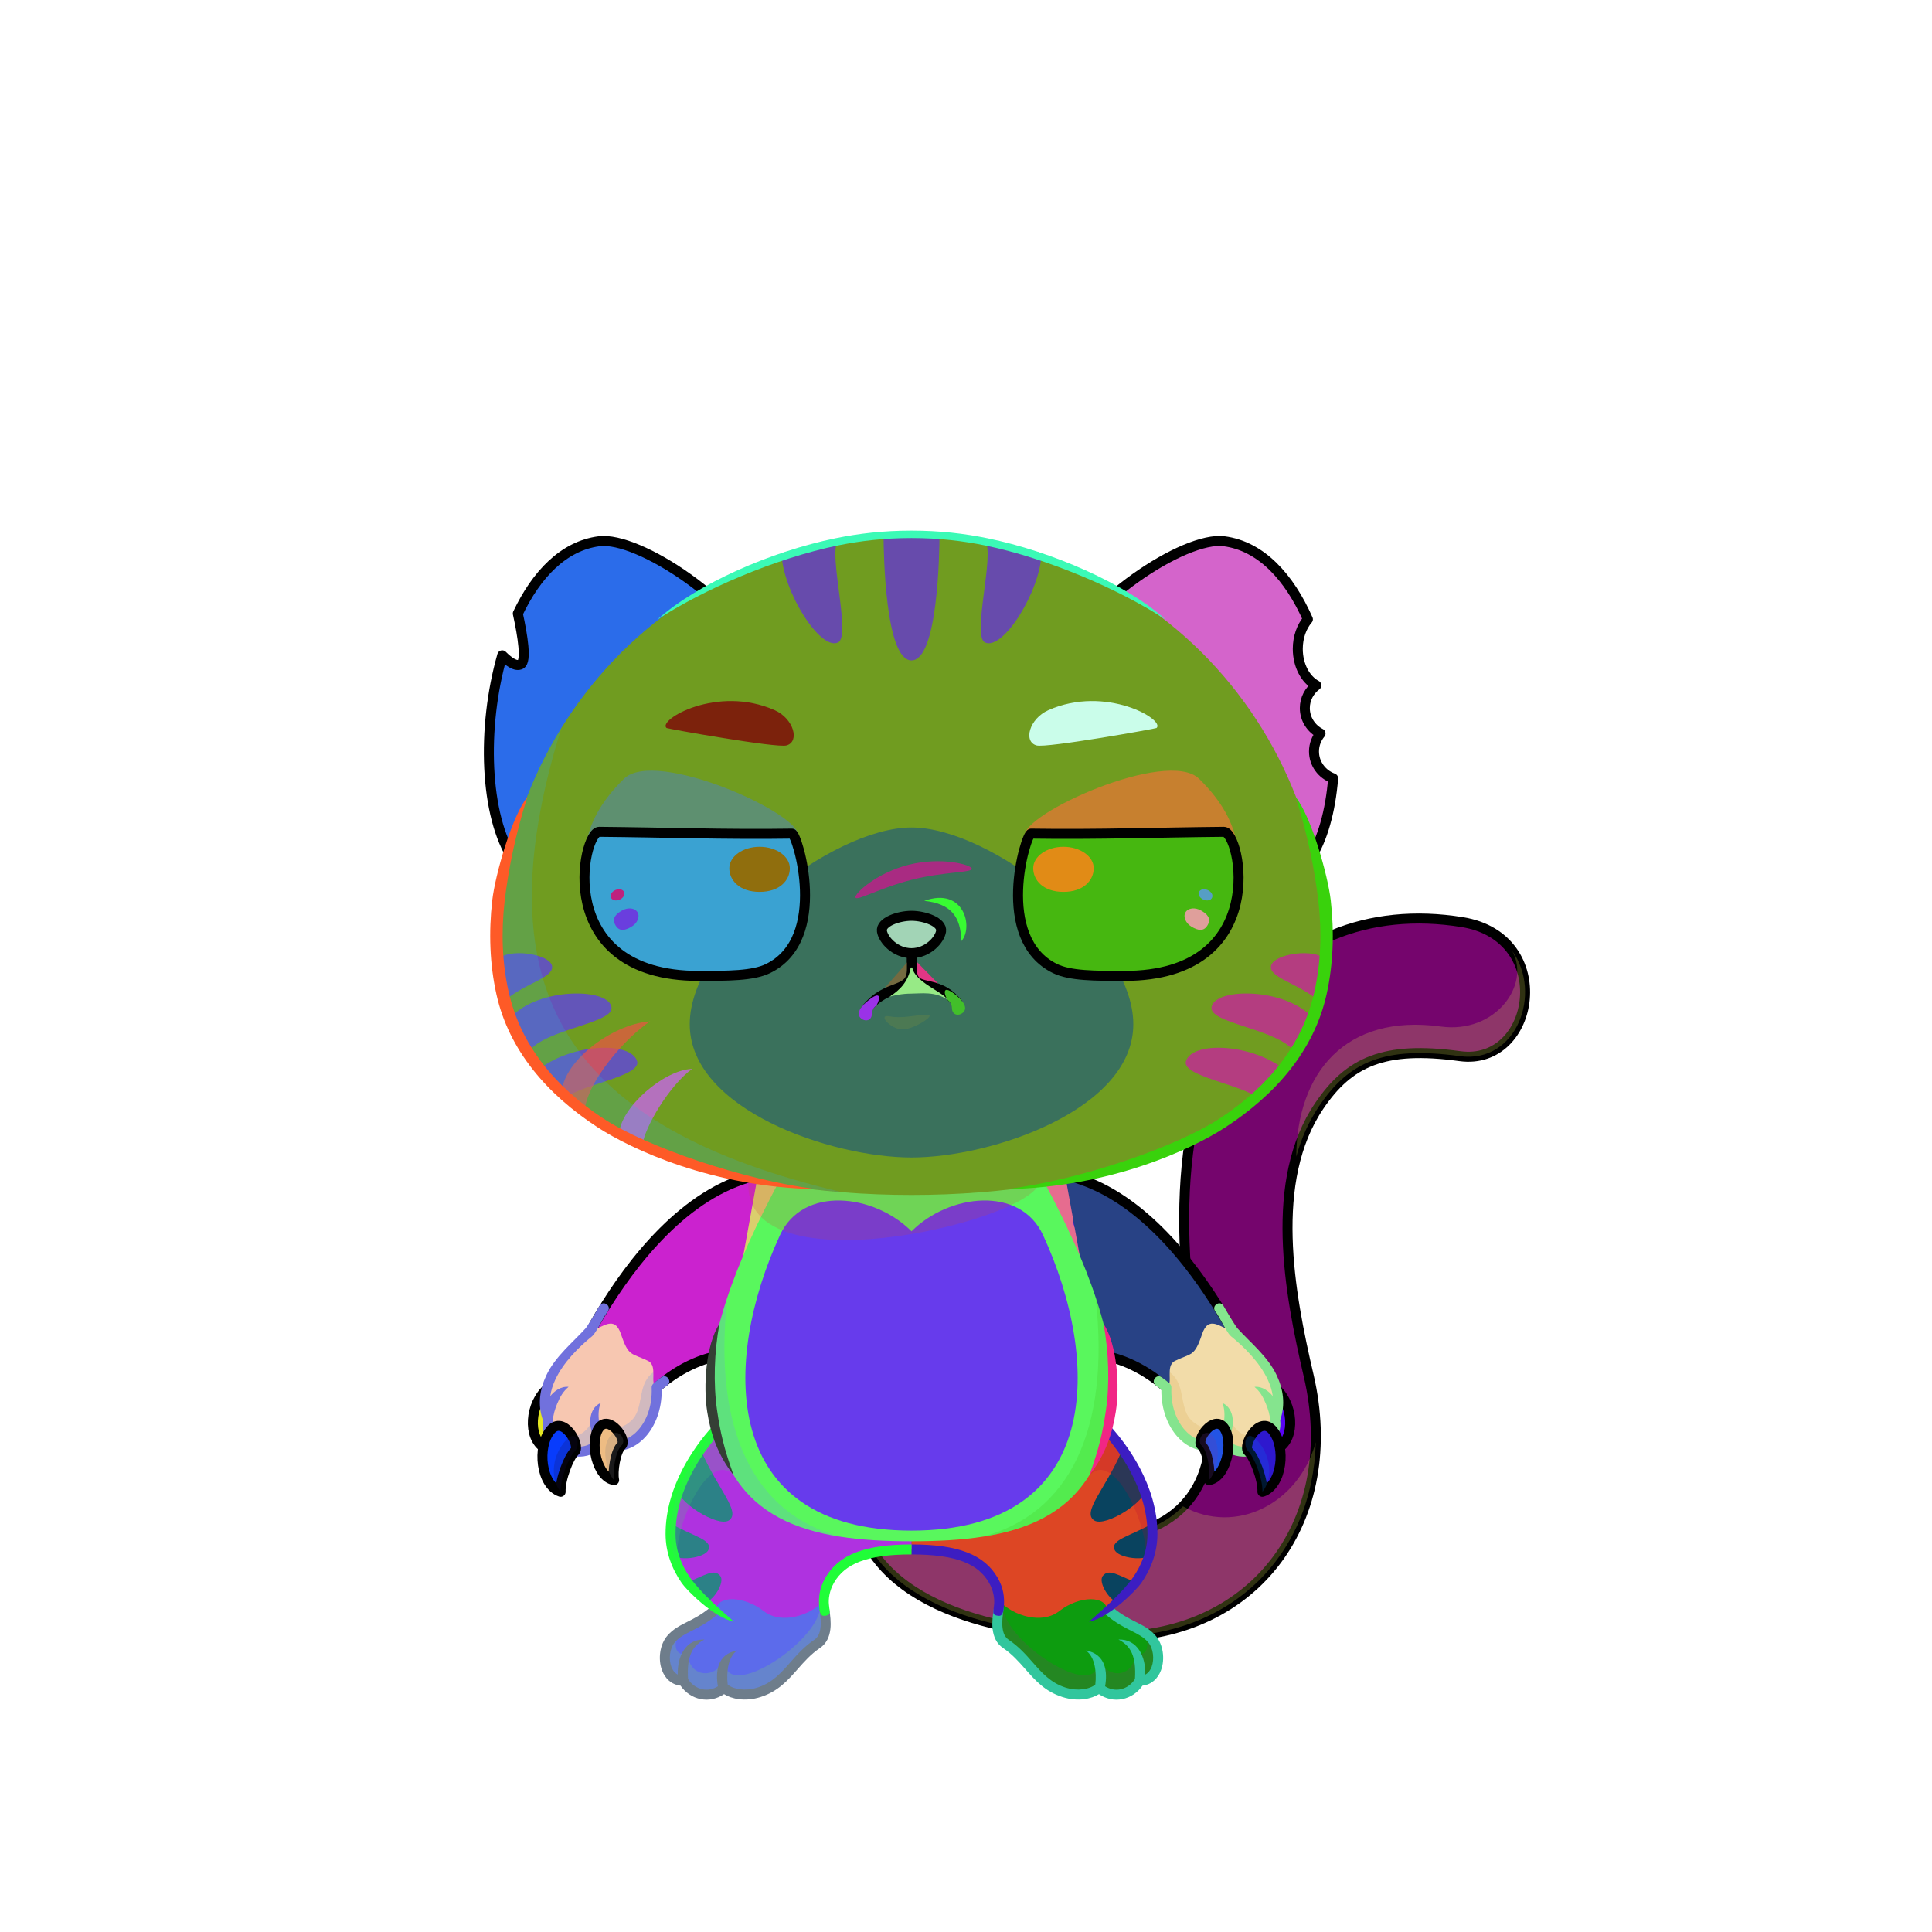 <?xml version="1.0" encoding="UTF-8"?><!DOCTYPE svg PUBLIC "-//W3C//DTD SVG 1.1//EN" "http://www.w3.org/Graphics/SVG/1.1/DTD/svg11.dtd"><!-- Creator: CorelDRAW 2018 (64-Bit) --><svg xmlns="http://www.w3.org/2000/svg" xmlns:xlink="http://www.w3.org/1999/xlink" xml:space="preserve" width="290mm" height="290mm" version="1.1" style="shape-rendering:geometricPrecision; text-rendering:geometricPrecision; image-rendering:optimizeQuality; fill-rule:evenodd; clip-rule:evenodd" viewBox="0 0 29000 29000">
 <defs>
  <style type="text/css">
   <![CDATA[
    .str1 {stroke:black;stroke-width:150;stroke-miterlimit:22.926}
    .str0 {stroke:black;stroke-width:150;stroke-linecap:round;stroke-linejoin:round;stroke-miterlimit:22.926}
    .fil3 {fill:none}
    .fil42 {fill:none;fill-rule:nonzero}
    .fil43 {fill:black}
    .fil46 {fill:#333333}
    .fil54 {fill:white}
    .fil6 {fill:black;fill-rule:nonzero}
    .fil4 {fill:black;fill-opacity:0.2}
    .fil26 {fill:black;fill-opacity:0.2}
    .fil53 {fill:black;fill-opacity:0.4}
    .fil41 {fill:#850A0A;fill-opacity:0.702}
    .fil40 {fill:#F2C6C9;fill-opacity:0.702}
    .fil10 {fill:url(#id0)}
    .fil8 {fill:url(#id1)}
    .fil37 {fill:url(#id2)}
    .fil0 {fill:url(#id3)}
    .fil2 {fill:url(#id4)}
    .fil49 {fill:url(#id5)}
    .fil11 {fill:url(#id6)}
    .fil23 {fill:url(#id7)}
    .fil59 {fill:url(#id8)}
    .fil36 {fill:url(#id9)}
    .fil24 {fill:url(#id10)}
    .fil35 {fill:url(#id11)}
    .fil12 {fill:url(#id12)}
    .fil13 {fill:url(#id13)}
    .fil57 {fill:url(#id14)}
    .fil56 {fill:url(#id15)}
    .fil28 {fill:url(#id16)}
    .fil50 {fill:url(#id17)}
    .fil38 {fill:url(#id18)}
    .fil9 {fill:url(#id19)}
    .fil32 {fill:url(#id20)}
    .fil58 {fill:url(#id21)}
    .fil19 {fill:url(#id22)}
    .fil39 {fill:url(#id23)}
    .fil52 {fill:url(#id24)}
    .fil51 {fill:url(#id25)}
    .fil22 {fill:url(#id26)}
    .fil16 {fill:url(#id27)}
    .fil17 {fill:url(#id28)}
    .fil5 {fill:url(#id29)}
    .fil7 {fill:url(#id30)}
    .fil15 {fill:url(#id31)}
    .fil30 {fill:url(#id32)}
    .fil34 {fill:url(#id33)}
    .fil18 {fill:url(#id34)}
    .fil20 {fill:url(#id35)}
    .fil1 {fill:url(#id36)}
    .fil25 {fill:url(#id37)}
    .fil31 {fill:url(#id38)}
    .fil48 {fill:url(#id39)}
    .fil47 {fill:url(#id40)}
    .fil27 {fill:url(#id41)}
    .fil29 {fill:url(#id42)}
    .fil33 {fill:url(#id43)}
    .fil21 {fill:url(#id44)}
    .fil14 {fill:url(#id45)}
    .fil55 {fill:url(#id46)}
    .fil44 {fill:url(#id47);fill-rule:nonzero}
    .fil45 {fill:url(#id48);fill-rule:nonzero}
   ]]>
  </style>
  <linearGradient id="id0" gradientUnits="userSpaceOnUse" x1="11873.49" y1="24284.09" x2="11873.49" y2="21188.22">
   <stop offset="0" style="stop-opacity:1; stop-color:#F4A865"/>
   <stop offset="0.502" style="stop-opacity:1; stop-color:#F8BA82"/>
   <stop offset="1" style="stop-opacity:1; stop-color:#FFD3A1"/>
  </linearGradient>
  <linearGradient id="id1" gradientUnits="userSpaceOnUse" xlink:href="#id0" x1="15490.35" y1="24284.09" x2="15490.35" y2="21188.22">
  </linearGradient>
  <linearGradient id="id2" gradientUnits="userSpaceOnUse" x1="13682.26" y1="9912.81" x2="13682.26" y2="8026.03">
   <stop offset="0" style="stop-opacity:1; stop-color:#B36F3B"/>
   <stop offset="1" style="stop-opacity:1; stop-color:#CC9266"/>
  </linearGradient>
  <linearGradient id="id3" gradientUnits="userSpaceOnUse" x1="14639.41" y1="23317.28" x2="21104.98" y2="15037.05">
   <stop offset="0" style="stop-opacity:1; stop-color:#853F16"/>
   <stop offset="0.49" style="stop-opacity:1; stop-color:#DC9155"/>
   <stop offset="1" style="stop-opacity:1; stop-color:#FCB976"/>
  </linearGradient>
  <linearGradient id="id4" gradientUnits="userSpaceOnUse" x1="19656.49" y1="16609.51" x2="21610.69" y2="13768.72">
   <stop offset="0" style="stop-opacity:1; stop-color:#FFD08F"/>
   <stop offset="1" style="stop-opacity:1; stop-color:#FFE6BA"/>
  </linearGradient>
  <linearGradient id="id5" gradientUnits="userSpaceOnUse" x1="16861.77" y1="14649.21" x2="17010.59" y2="12484.9">
   <stop offset="0" style="stop-opacity:1; stop-color:#DEA645"/>
   <stop offset="0.439" style="stop-opacity:1; stop-color:#A66A0A"/>
   <stop offset="1" style="stop-opacity:1; stop-color:#462100"/>
  </linearGradient>
  <linearGradient id="id6" gradientUnits="userSpaceOnUse" x1="10521.26" y1="21802.49" x2="10521.26" y2="24059.39">
   <stop offset="0" style="stop-opacity:1; stop-color:#D68353"/>
   <stop offset="1" style="stop-opacity:1; stop-color:#B86F3E"/>
  </linearGradient>
  <linearGradient id="id7" gradientUnits="userSpaceOnUse" x1="8120.98" y1="21994.88" x2="8667.16" y2="21800.27">
   <stop offset="0" style="stop-opacity:1; stop-color:#FFE5E5"/>
   <stop offset="0.459" style="stop-opacity:1; stop-color:#FFE7D6"/>
   <stop offset="1" style="stop-opacity:1; stop-color:#6E6565"/>
  </linearGradient>
  <linearGradient id="id8" gradientUnits="userSpaceOnUse" x1="10182.84" y1="12689.95" x2="11012.2" y2="13969.06">
   <stop offset="0" style="stop-opacity:1; stop-color:#240101"/>
   <stop offset="0.51" style="stop-opacity:1; stop-color:#1D1000"/>
   <stop offset="1" style="stop-opacity:1; stop-color:#7A2700"/>
  </linearGradient>
  <linearGradient id="id9" gradientUnits="userSpaceOnUse" x1="13682.26" y1="17374.42" x2="13682.26" y2="12420.86">
   <stop offset="0" style="stop-opacity:1; stop-color:#C2753A"/>
   <stop offset="0.502" style="stop-opacity:1; stop-color:#FFC38A"/>
   <stop offset="1" style="stop-opacity:1; stop-color:#FFE0BD"/>
  </linearGradient>
  <linearGradient id="id10" gradientUnits="userSpaceOnUse" x1="13681.92" y1="17759.14" x2="13681.92" y2="23134.87">
   <stop offset="0" style="stop-opacity:1; stop-color:#853F16"/>
   <stop offset="0.502" style="stop-opacity:1; stop-color:#F0A660"/>
   <stop offset="1" style="stop-opacity:1; stop-color:#FFD3A1"/>
  </linearGradient>
  <linearGradient id="id11" gradientUnits="userSpaceOnUse" xlink:href="#id10" x1="13681.95" y1="17936.72" x2="13681.95" y2="8026.02">
  </linearGradient>
  <linearGradient id="id12" gradientUnits="userSpaceOnUse" xlink:href="#id10" x1="16681.07" y1="17708.66" x2="16681.07" y2="20937.23">
  </linearGradient>
  <linearGradient id="id13" gradientUnits="userSpaceOnUse" x1="16939.87" y1="17739.85" x2="16939.87" y2="19054.21">
   <stop offset="0" style="stop-opacity:1; stop-color:#964418"/>
   <stop offset="1" style="stop-opacity:1; stop-color:#B86F3E"/>
  </linearGradient>
  <linearGradient id="id14" gradientUnits="userSpaceOnUse" x1="10486.74" y1="12488.71" x2="10520.42" y2="14477.05">
   <stop offset="0" style="stop-opacity:1; stop-color:#5C2B00"/>
   <stop offset="0.529" style="stop-opacity:1; stop-color:#D98900"/>
   <stop offset="1" style="stop-opacity:1; stop-color:#FFDA8A"/>
  </linearGradient>
  <linearGradient id="id15" gradientUnits="userSpaceOnUse" xlink:href="#id5" x1="10502.75" y1="14649.21" x2="10353.93" y2="12484.9">
  </linearGradient>
  <linearGradient id="id16" gradientUnits="userSpaceOnUse" x1="18430.68" y1="8006.5" x2="16920.63" y2="10242.64">
   <stop offset="0" style="stop-opacity:1; stop-color:#FFD7AD"/>
   <stop offset="1" style="stop-opacity:1; stop-color:#FFFBF5"/>
  </linearGradient>
  <linearGradient id="id17" gradientUnits="userSpaceOnUse" xlink:href="#id14" x1="16877.78" y1="12488.71" x2="16844.1" y2="14477.05">
  </linearGradient>
  <linearGradient id="id18" gradientUnits="userSpaceOnUse" x1="9145.89" y1="14523.47" x2="7880.92" y2="16257.75">
   <stop offset="0" style="stop-opacity:1; stop-color:#C77545"/>
   <stop offset="1" style="stop-opacity:1; stop-color:#5A290F"/>
  </linearGradient>
  <linearGradient id="id19" gradientUnits="userSpaceOnUse" xlink:href="#id6" x1="16843.26" y1="21802.49" x2="16843.26" y2="24059.39">
  </linearGradient>
  <linearGradient id="id20" gradientUnits="userSpaceOnUse" xlink:href="#id16" x1="8933.84" y1="8006.5" x2="10443.89" y2="10242.64">
  </linearGradient>
  <linearGradient id="id21" gradientUnits="userSpaceOnUse" x1="10142.71" y1="12643.05" x2="11052.33" y2="14164.11">
   <stop offset="0" style="stop-opacity:1; stop-color:#240101"/>
   <stop offset="0.522" style="stop-opacity:1; stop-color:#802310"/>
   <stop offset="1" style="stop-opacity:1; stop-color:#FF6924"/>
  </linearGradient>
  <linearGradient id="id22" gradientUnits="userSpaceOnUse" xlink:href="#id13" x1="10424.66" y1="17739.85" x2="10424.66" y2="19054.21">
  </linearGradient>
  <linearGradient id="id23" gradientUnits="userSpaceOnUse" xlink:href="#id18" x1="18218.63" y1="14523.47" x2="19483.6" y2="16257.75">
  </linearGradient>
  <linearGradient id="id24" gradientUnits="userSpaceOnUse" xlink:href="#id8" x1="17149.34" y1="12671.17" x2="16384.66" y2="13987.84">
  </linearGradient>
  <linearGradient id="id25" gradientUnits="userSpaceOnUse" xlink:href="#id21" x1="17147.77" y1="12607.63" x2="16386.23" y2="14199.53">
  </linearGradient>
  <linearGradient id="id26" gradientUnits="userSpaceOnUse" xlink:href="#id7" x1="8906.75" y1="21873.63" x2="9365.2" y2="21713.92">
  </linearGradient>
  <linearGradient id="id27" gradientUnits="userSpaceOnUse" xlink:href="#id7" x1="17999.32" y1="21873.63" x2="18457.77" y2="21713.92">
  </linearGradient>
  <linearGradient id="id28" gradientUnits="userSpaceOnUse" xlink:href="#id7" x1="18697.36" y1="21994.88" x2="19243.54" y2="21800.27">
  </linearGradient>
  <linearGradient id="id29" gradientUnits="userSpaceOnUse" x1="11401.42" y1="23761.75" x2="10966.52" y2="25428.14">
   <stop offset="0" style="stop-opacity:1; stop-color:#F4A865"/>
   <stop offset="0.431" style="stop-opacity:1; stop-color:#F4A865"/>
   <stop offset="1" style="stop-opacity:1; stop-color:#FFD996"/>
  </linearGradient>
  <linearGradient id="id30" gradientUnits="userSpaceOnUse" xlink:href="#id29" x1="16397.32" y1="23761.75" x2="15962.42" y2="25428.14">
  </linearGradient>
  <linearGradient id="id31" gradientUnits="userSpaceOnUse" x1="17901.46" y1="19971.2" x2="18752.66" y2="21716.21">
   <stop offset="0" style="stop-opacity:1; stop-color:#FBBD7C"/>
   <stop offset="0.431" style="stop-opacity:1; stop-color:#FCB977"/>
   <stop offset="1" style="stop-opacity:1; stop-color:#FFEDCF"/>
  </linearGradient>
  <linearGradient id="id32" gradientUnits="userSpaceOnUse" x1="18767.33" y1="9582.49" x2="17263.9" y2="10602.02">
   <stop offset="0" style="stop-opacity:1; stop-color:#E4BBB9"/>
   <stop offset="1" style="stop-opacity:1; stop-color:#B88383"/>
  </linearGradient>
  <linearGradient id="id33" gradientUnits="userSpaceOnUse" xlink:href="#id32" x1="8597.19" y1="9582.49" x2="10100.62" y2="10602.02">
  </linearGradient>
  <linearGradient id="id34" gradientUnits="userSpaceOnUse" xlink:href="#id10" x1="10893.24" y1="17611.85" x2="10466.36" y2="21042.16">
  </linearGradient>
  <linearGradient id="id35" gradientUnits="userSpaceOnUse" xlink:href="#id7" x1="7971.21" y1="21236.18" x2="8509.05" y2="21252.21">
  </linearGradient>
  <linearGradient id="id36" gradientUnits="userSpaceOnUse" x1="17901.67" y1="24338.98" x2="18747.73" y2="17612.76">
   <stop offset="0" style="stop-opacity:1; stop-color:#964418"/>
   <stop offset="1" style="stop-opacity:1; stop-color:#C46C35"/>
  </linearGradient>
  <linearGradient id="id37" gradientUnits="userSpaceOnUse" x1="13682.6" y1="18016.74" x2="13682.6" y2="22974.87">
   <stop offset="0" style="stop-opacity:1; stop-color:#BF7534"/>
   <stop offset="0.502" style="stop-opacity:1; stop-color:#FFD996"/>
   <stop offset="1" style="stop-opacity:1; stop-color:#FFE6BA"/>
  </linearGradient>
  <linearGradient id="id38" gradientUnits="userSpaceOnUse" xlink:href="#id10" x1="10287.73" y1="12868.43" x2="8379.3" y2="8666.83">
  </linearGradient>
  <linearGradient id="id39" gradientUnits="userSpaceOnUse" x1="17663.3" y1="13605.95" x2="16390.88" y2="11322.25">
   <stop offset="0" style="stop-opacity:1; stop-color:#B86F3E"/>
   <stop offset="1" style="stop-opacity:1; stop-color:#FCB976"/>
  </linearGradient>
  <linearGradient id="id40" gradientUnits="userSpaceOnUse" x1="13348.22" y1="13746.6" x2="13348.22" y2="14307.33">
   <stop offset="0" style="stop-opacity:1; stop-color:#FFCCCC"/>
   <stop offset="1" style="stop-opacity:1; stop-color:#DB9092"/>
  </linearGradient>
  <linearGradient id="id41" gradientUnits="userSpaceOnUse" xlink:href="#id10" x1="17076.79" y1="12868.43" x2="18985.22" y2="8666.83">
  </linearGradient>
  <linearGradient id="id42" gradientUnits="userSpaceOnUse" x1="19368.8" y1="10437.93" x2="17130.84" y2="10626.42">
   <stop offset="0" style="stop-opacity:1; stop-color:white"/>
   <stop offset="1" style="stop-opacity:1; stop-color:#D4A290"/>
  </linearGradient>
  <linearGradient id="id43" gradientUnits="userSpaceOnUse" xlink:href="#id42" x1="7995.72" y1="10437.93" x2="10233.68" y2="10626.42">
  </linearGradient>
  <linearGradient id="id44" gradientUnits="userSpaceOnUse" xlink:href="#id31" x1="9463.06" y1="19971.2" x2="8611.86" y2="21716.21">
  </linearGradient>
  <linearGradient id="id45" gradientUnits="userSpaceOnUse" xlink:href="#id7" x1="19393.31" y1="21236.18" x2="18855.47" y2="21252.21">
  </linearGradient>
  <linearGradient id="id46" gradientUnits="userSpaceOnUse" xlink:href="#id39" x1="9701.22" y1="13605.95" x2="10973.64" y2="11322.25">
  </linearGradient>
  <linearGradient id="id47" gradientUnits="userSpaceOnUse" x1="10178.31" y1="14120.15" x2="10608.25" y2="12879.25">
   <stop offset="0" style="stop-opacity:1; stop-color:black"/>
   <stop offset="1" style="stop-opacity:1; stop-color:#874F2A"/>
  </linearGradient>
  <linearGradient id="id48" gradientUnits="userSpaceOnUse" xlink:href="#id47" x1="17144.56" y1="14079.69" x2="16797.92" y2="12919.71">
  </linearGradient>
 </defs>
 <g id="Tail">
  <g id="_2531544578912">
   <path class="fil0" d="M12884.45 22842.79c-119.73,-396.41 104.56,-814.84 500.97,-934.57 396.41,-119.73 814.84,104.56 934.57,500.97 173.06,572.72 1736.77,657.73 2196.29,657.73 1261.14,0 1854.18,-920.43 1583.41,-2079.5 -390.84,-1673.1 -611,-4186.55 429.54,-5722.9 777.57,-1148.06 2008.11,-1652.13 3419.96,-1423.09 1411.85,229.04 1103.12,2167.36 -35.74,2011.6 -1138.86,-155.76 -1661.97,83.58 -2111.44,747.21 -761.41,1124.23 -449.68,2801.55 -158.67,4047.34 500.7,2143.49 -781.84,3919.34 -2957.72,3919.34 -1277.57,0 -3367.65,-289.44 -3801.17,-1724.13z" style="fill:#738500"/>
   <path class="fil1" d="M16897.83 23036.07c398.54,-67.55 709.13,-243.23 923,-495.89 213.24,348.37 159.82,726.08 495.11,850.77 200.94,74.74 346.07,276.5 441.31,460.75 -268.24,230.68 -585.05,413.02 -943.76,535.77 -71.93,-126.17 -160.29,-235.24 -296.07,-242.87 -388.07,-21.81 -225.26,-776.96 -619.59,-1108.53zm877.57 -4629.68c-2.88,-280.37 6.36,-561.25 30.53,-838.13 159.39,112.6 317.93,250.4 468.94,288.79 312.22,79.37 365.1,-418.05 687.9,-243.41 322.8,174.64 254.14,124 416.26,108.16 -43.24,267.6 -57.65,545.24 -51.66,825.47 -144.98,-6.27 -212,-94.53 -340.79,-150.46 -261.94,-113.76 -637.97,191.47 -775.21,179.92 -137.24,-11.55 -327.2,-96.11 -435.97,-170.34zm159.1 1750.24c-50.01,-303.14 -91.28,-620.65 -119.34,-945.05 138.17,93.7 268.07,251.41 447.23,296.95 312.22,79.37 906.75,-437.77 1134.3,-133.49 0.08,0.1 144.75,817.08 163.77,905.1 -260.23,-67.84 -318.61,-293.01 -547.37,-270.84 -517.52,50.16 -655.99,360.12 -1078.59,147.33zm192.03 1741.46c74.07,-355.28 30.29,-656.32 -48.02,-1003.08 107.63,-13.69 448.49,-52.28 544.31,24.74 355.03,285.37 650.74,1051.03 1128.03,587.36 5.25,394.81 -53.13,768.09 -168.57,1109.3 -128.56,-77.08 -263.67,-132.57 -388.81,-69.75 -339.57,170.46 -640.2,-557.91 -954.96,-626.49 -37.01,-8.06 -74.43,-15.22 -111.98,-22.08z" style="fill:#345eec"/>
   <path class="fil2" d="M18385.28 15497.35c45.08,-79.79 92.95,-157.52 143.95,-232.83 777.57,-1148.06 2008.11,-1652.13 3419.96,-1423.09 1411.85,229.04 1103.12,2167.36 -35.74,2011.6 -959.37,-131.21 -1481.78,17.98 -1891.31,464.97 -94.59,-155.94 -268.53,-205.25 -498.47,-16.7 -529.17,433.92 -1326.7,480.49 -1113.14,-569.38 43.73,-214.98 28.3,-271.73 -25.25,-234.57z" style="fill:#8c5c49"/>
   <path class="fil3 str0" d="M12884.45 22842.79c-119.73,-396.41 104.56,-814.84 500.97,-934.57 396.41,-119.73 814.84,104.56 934.57,500.97 173.06,572.72 1736.77,657.73 2196.29,657.73 1261.14,0 1854.18,-920.43 1583.41,-2079.5 -390.84,-1673.1 -611,-4186.55 429.54,-5722.9 777.57,-1148.06 2008.11,-1652.13 3419.96,-1423.09 1411.85,229.04 1103.12,2167.36 -35.74,2011.6 -1138.86,-155.76 -1661.97,83.58 -2111.44,747.21 -761.41,1124.23 -449.68,2801.55 -158.67,4047.34 500.7,2143.49 -781.84,3919.34 -2957.72,3919.34 -1277.57,0 -3367.65,-289.44 -3801.17,-1724.13z" style="fill:#75056d"/>
   <path class="fil4" d="M12884.45 22842.79c-119.73,-396.41 104.56,-814.84 500.97,-934.57 396.41,-119.73 814.84,104.56 934.57,500.97 173.06,572.72 1736.77,657.73 2196.29,657.73 542.22,0 960.81,-170.27 1240.47,-456.37 794.95,438.34 1736.12,-37.52 1993.19,-961.31 -42.73,1667.98 -1239.09,2917.68 -3064.32,2917.68 -1277.57,0 -3367.65,-289.44 -3801.17,-1724.13zm9813.99 -8569.76c456.82,634.33 69.72,1696.9 -784.99,1580 -1138.86,-155.76 -1661.97,83.58 -2111.44,747.21 -157.85,233.06 -269.45,489.94 -344.8,761.77 9.78,-1256.05 735.13,-2149.79 2170.49,-1953.48 816.94,111.73 1353.66,-625.33 1070.74,-1135.5z" style="fill:#f0fb5e"/>
  </g>
 </g>
 <g id="Feet">
  <g id="_2531544576352">
   <g>
    <path class="fil5" d="M10257.28 25229.69c123.56,214.04 403.48,285.33 610.7,105.88 70.65,70.23 276.52,145.76 526.32,65.76 409.3,-131.09 507.45,-461.77 850.73,-710.04 220.49,-159.47 124.1,-477.15 113.63,-668.35 -363.68,340.29 -782.66,-165.21 -1075.55,-247.93 -373.84,-101.68 -736.94,157.82 -534.63,412.54 -198.78,95.76 -519.95,237.68 -672.68,411.38 -168.78,191.96 -120.75,630.76 181.48,630.76z" style="fill:#5c6beb"/>
    <path class="fil4" d="M10257.28 25229.69c123.56,214.04 403.48,285.33 610.7,105.88 70.65,70.23 276.52,145.76 526.32,65.76 409.3,-131.09 517.48,-492.65 871.1,-725.96 156.13,-103.02 135.21,-387.74 102.98,-573.56 -17.85,-13.98 -36.32,-26.67 -55.45,-37.83 59.89,533.31 -1444.97,1527.91 -1433.56,860.23 -213.34,341.57 -595.64,186.16 -544.41,-150.27 -126.71,133.91 -271.29,-14.39 -142.78,-274 -182.48,62.12 -215.54,288.03 -209.67,440.56 17.28,153.49 106.7,289.19 274.77,289.19z" style="fill:#89ea56"/>
    <path class="fil6" d="M10660.35 24128.28c31.71,-26.53 78.94,-22.34 105.47,9.37 26.53,31.71 22.34,78.94 -9.37,105.47 -143.13,119.49 -265.97,181.45 -373.06,235.47 -99.11,49.99 -183.3,92.46 -251.34,169.85 -80.91,92.01 -97.3,255.88 -55.21,369.54 18.07,48.79 48.88,94.04 96.26,117.9 -7.55,-268.78 114.77,-534.12 402.24,-526.25 -186.74,95.17 -268.32,253.8 -247.69,592.25 49.04,79.15 127.69,137.43 219.87,155.2 79.73,15.37 160.2,-1.74 228.24,-45.5 -38.29,-218.05 -10.29,-483.64 289.14,-537.54 -139.24,98.32 -162.69,330.02 -141.92,510.69 31.45,29.61 97.92,60.43 188.69,71.77 74.89,9.35 163.69,4.41 259.78,-26.36 221.4,-70.9 352.35,-219.57 489.63,-375.44 103.47,-117.46 210.28,-238.74 362.43,-341.44 56.89,-38.4 82.67,-102.53 91.71,-176.23 10.43,-85.02 0.14,-183.4 -13.84,-274.46 -14.63,-97.52 130.16,-118.86 144.78,-21.39 15.59,101.48 30.44,211.56 17.88,314.01 -13.96,113.78 -57.62,215.39 -156.75,282.29 -136.05,91.83 -236.45,205.83 -333.71,316.24 -151.08,171.53 -295.19,335.14 -556.43,418.8 -119.65,38.32 -230.28,44.46 -323.64,32.8 -92.59,-11.56 -170.46,-41.41 -225.37,-75.73 -103.09,69.99 -225.69,98.3 -348.74,74.57 -124.29,-23.96 -233.03,-98.13 -304.52,-201.86 -136.16,-15.63 -232.21,-107.3 -278.66,-232.76 -61.19,-165.25 -34.13,-386.54 83.33,-520.12 86.71,-98.62 183.05,-147.23 296.46,-204.43 99.73,-50.31 214.13,-108.01 344.34,-216.71z" style="fill:#6e7d8b"/>
   </g>
   <g>
    <path class="fil7" d="M17106.56 25229.69c-123.56,214.04 -403.48,285.33 -610.7,105.88 -70.65,70.23 -276.52,145.76 -526.32,65.76 -409.3,-131.09 -507.45,-461.77 -850.73,-710.04 -220.49,-159.47 -124.1,-477.15 -113.63,-668.35 363.68,340.29 782.66,-165.21 1075.55,-247.93 373.84,-101.68 736.94,157.82 534.63,412.54 198.78,95.76 519.95,237.68 672.68,411.38 168.78,191.96 120.75,630.76 -181.48,630.76z" style="fill:#0d9c0f"/>
    <path class="fil4" d="M17106.56 25229.69c-123.56,214.04 -403.48,285.33 -610.7,105.88 -70.65,70.23 -276.52,145.76 -526.32,65.76 -409.3,-131.09 -517.48,-492.65 -871.1,-725.96 -156.13,-103.02 -135.21,-387.74 -102.98,-573.56 17.85,-13.98 36.32,-26.67 55.45,-37.83 -59.89,533.31 1444.97,1527.91 1433.56,860.23 213.34,341.57 595.64,186.16 544.41,-150.27 126.71,133.91 271.29,-14.39 142.78,-274 182.48,62.12 215.54,288.03 209.67,440.56 -17.28,153.49 -106.7,289.19 -274.77,289.19z" style="fill:#853271"/>
    <path class="fil6" d="M16703.49 24128.28c-31.71,-26.53 -78.94,-22.34 -105.47,9.37 -26.53,31.71 -22.34,78.94 9.37,105.47 143.13,119.49 265.97,181.45 373.06,235.47 99.11,49.99 183.3,92.46 251.34,169.85 80.91,92.01 97.3,255.88 55.21,369.54 -18.07,48.79 -48.88,94.04 -96.26,117.9 7.55,-268.78 -114.77,-534.12 -402.24,-526.25 186.74,95.17 268.32,253.8 247.69,592.25 -49.04,79.15 -127.69,137.43 -219.87,155.2 -79.73,15.37 -160.2,-1.74 -228.24,-45.5 38.29,-218.05 10.29,-483.64 -289.14,-537.54 139.24,98.32 162.69,330.02 141.92,510.69 -31.45,29.61 -97.92,60.43 -188.69,71.77 -74.89,9.35 -163.69,4.41 -259.78,-26.36 -221.4,-70.9 -352.35,-219.57 -489.63,-375.44 -103.47,-117.46 -210.28,-238.74 -362.43,-341.44 -56.89,-38.4 -82.67,-102.53 -91.71,-176.23 -10.43,-85.02 -0.14,-183.4 13.84,-274.46 14.63,-97.52 -130.16,-118.86 -144.78,-21.39 -15.59,101.48 -30.44,211.56 -17.88,314.01 13.96,113.78 57.62,215.39 156.75,282.29 136.05,91.83 236.45,205.83 333.71,316.24 151.08,171.53 295.19,335.14 556.43,418.8 119.65,38.32 230.28,44.46 323.64,32.8 92.59,-11.56 170.46,-41.41 225.37,-75.73 103.09,69.99 225.69,98.3 348.74,74.57 124.29,-23.96 233.03,-98.13 304.52,-201.86 136.16,-15.63 232.21,-107.3 278.66,-232.76 61.19,-165.25 34.13,-386.54 -83.33,-520.12 -86.71,-98.62 -183.05,-147.23 -296.46,-204.43 -99.73,-50.31 -214.13,-108.01 -344.34,-216.71z" style="fill:#31c69d"/>
   </g>
  </g>
 </g>
 <g id="Legs">
  <g id="_2531544572800">
   <g>
    <path class="fil8" d="M13681.92 23259.3c427.66,0 1377.01,182.49 1321.36,776.1 214.87,221.86 637.04,349.26 895.5,148.38 312.37,-242.78 712.13,-231.34 719.72,-12.18 370.09,-264.31 678.95,-700.61 680.26,-1145.2 2.54,-860.67 -666.02,-1598.77 -968.73,-1838.18 -621.48,859.57 -1470.39,1269.07 -2648.11,1328.08l0 743z" style="fill:#dd4624"/>
    <path class="fil9" d="M16802.44 24059.39c167.64,-110.84 138.37,-215.72 280.55,-292.08 -311.2,-126.99 -436.31,-225.34 -528.62,-113.93 -80.26,96.88 112.37,397.4 248.07,406.01zm499.77 -742.54c-14.18,-226.02 8.07,-276.21 13.29,-458.01 -354.58,204.18 -643.57,247.94 -586.54,400.69 49.59,132.83 488.64,185.08 573.25,57.32zm-89.78 -1000.63c-203.18,-241.48 -240.18,-304.71 -384.6,-513.73 -236.63,545.26 -593.97,899.41 -402.34,1020.37 166.62,105.19 795.86,-287.67 786.94,-506.64z" style="fill:#09435f"/>
    <path class="fil4" d="M17191.61 23490.47c67.26,-148.73 106.68,-305.87 107.15,-464.07 2.29,-775.52 -540.27,-1451.46 -869.11,-1752.78l-157.05 727.06c26.43,47.89 52.85,95.78 79.28,143.67 387.48,-413.26 946.79,878.84 839.73,1346.12z" style="fill:#b40533"/>
    <path class="fil6" d="M14989.65 24253.86c61.92,5.19 73.8,-65.98 79.72,-153.93 7.91,-117.52 -3.98,-261.03 -93.95,-416.86 -0.83,-1.44 -1.71,-2.83 -2.62,-4.19 -99.87,-170.79 -246.56,-295.9 -460.28,-378.09 -207.63,-79.84 -477.91,-118.36 -830.6,-118.36l0 150c335.21,0 588.14,35.09 777.28,107.82 179.67,69.09 302.18,172.95 384.62,313.95 0.66,1.3 1.36,2.59 2.1,3.87 66.95,115.97 86.11,244.24 75.03,331.54 -8.67,68.26 -9.75,89.53 -10.95,105.24 -3.7,48.36 43.74,56 79.65,59.01zm1295.98 -3005.54c175.81,139.56 477.15,451.15 691.77,858.41 143.68,272.62 247.63,587.31 246.65,919.67 -0.71,244.76 -86.82,463.8 -217.71,652.31 -154.83,222.98 -454.47,481.51 -660.16,663.76 305.46,-60.86 713.14,-477.32 783.2,-578.22 146.74,-211.34 243.27,-458.73 244.09,-737.85 1.07,-359.93 -110.06,-697.96 -263.65,-989.39 -226.43,-429.66 -547.13,-759.98 -733.5,-907.38l-46.29 58.59 -44.38 60.1 -0.02 0z" style="fill:#3c1dc2"/>
   </g>
   <g>
    <path class="fil10" d="M13681.92 23259.3c-427.66,0 -1377.01,182.49 -1321.36,776.1 -214.87,221.86 -637.04,349.26 -895.5,148.38 -312.37,-242.78 -712.13,-231.34 -719.72,-12.18 -370.09,-264.31 -678.95,-700.61 -680.26,-1145.2 -2.54,-860.67 666.02,-1598.77 968.73,-1838.18 621.48,859.57 1470.39,1269.07 2648.11,1328.08l0 743z" style="fill:#af32e0"/>
    <path class="fil11" d="M10562.08 24059.39c-167.64,-110.84 -138.37,-215.72 -280.55,-292.08 311.2,-126.99 436.31,-225.34 528.62,-113.93 80.26,96.88 -112.37,397.4 -248.07,406.01zm-499.77 -742.54c14.18,-226.02 -8.07,-276.21 -13.29,-458.01 354.58,204.18 643.57,247.94 586.54,400.69 -49.59,132.83 -488.64,185.08 -573.25,57.32zm89.78 -1000.63c203.18,-241.48 240.18,-304.71 384.6,-513.73 236.63,545.26 593.97,899.41 402.34,1020.37 -166.62,105.19 -795.86,-287.67 -786.94,-506.64z" style="fill:#2c8187"/>
    <path class="fil6" d="M12374.19 24253.86c-61.92,5.19 -73.8,-65.98 -79.72,-153.93 -7.91,-117.52 3.98,-261.03 93.95,-416.86 0.83,-1.44 1.71,-2.83 2.62,-4.19 99.87,-170.79 246.56,-295.9 460.28,-378.09 207.63,-79.84 477.91,-118.36 830.6,-118.36l0 150c-335.21,0 -588.14,35.09 -777.28,107.82 -179.67,69.09 -302.18,172.95 -384.62,313.95 -0.66,1.3 -1.36,2.59 -2.1,3.87 -66.95,115.97 -86.11,244.24 -75.03,331.54 8.67,68.26 9.75,89.53 10.95,105.24 3.7,48.36 -43.74,56 -79.65,59.01zm-1295.98 -3005.54c-175.81,139.56 -477.15,451.15 -691.77,858.41 -143.68,272.62 -247.63,587.31 -246.65,919.67 0.71,244.76 86.82,463.8 217.71,652.31 154.83,222.98 454.47,481.51 660.16,663.76 -305.46,-60.86 -713.14,-477.32 -783.2,-578.22 -146.74,-211.34 -243.27,-458.73 -244.09,-737.85 -1.07,-359.93 110.06,-697.96 263.65,-989.39 226.43,-429.66 547.13,-759.98 733.5,-907.38l46.29 58.59 44.38 60.1 0.02 0z" style="fill:#20fd38"/>
    <path class="fil4" d="M10172.23 23490.47c-67.26,-148.73 -106.68,-305.87 -107.15,-464.07 -2.29,-775.52 540.27,-1451.46 869.11,-1752.78l157.05 727.06c-26.43,47.89 -52.85,95.78 -79.28,143.67 -387.48,-413.26 -946.79,878.84 -839.73,1346.12z" style="fill:#41d472"/>
   </g>
  </g>
 </g>
 <g id="Body">
  <animateTransform type="translate" values="0;0 200;0;0 200;0;0 200;0;0 200;0" dur="10" repeatCount="indefinite" additive="sum" attributeName="transform"/>
  <g id="_2531342614272">
   <path class="fil12" d="M16231.2 17708.66c1006.56,345.42 1818.61,1401.79 2256.58,2165.43 288.88,503.69 -636.05,1265.03 -911.19,1013.52 -627.05,-573.17 -1208.37,-619.78 -1688.45,-542.15 -741.88,119.97 -1352.69,-1920.87 -930.81,-2545.29 421.91,-21.63 933.51,-40.49 1273.87,-91.51z" style="fill:#e66c8f"/>
   <path class="fil13" d="M17413.69 18507.15c188.91,124.9 191.7,275.89 351.92,361.94 -353.67,205.72 -458.86,236.06 -562.89,110.5 -90.46,-109.18 58.05,-462.74 210.97,-472.44zm-457.73 -410.11c188.91,124.9 210.22,193.87 370.45,279.92 -353.68,205.72 -535.58,434.5 -639.63,308.94 -90.47,-109.19 116.26,-579.16 269.18,-588.86zm-557.18 -357.19c184.61,145.59 231.3,170.46 387.87,270.77 -345.62,239.79 -549.26,562.02 -650.93,415.63 -88.42,-127.27 113.62,-675.09 263.06,-686.4z" style="fill:#0e03f2"/>
   <path class="fil4" d="M17511.96 20830.3c-602.27,-518.8 -1160.28,-559.8 -1623.82,-484.84 -171.07,27.66 -335.13,-59.69 -481.2,-217.95 -325.13,-471.76 752.73,-1097.7 1038.62,-655.88 261.31,403.84 734.1,847.76 1111.39,1126.01 -1.79,93.3 16.27,193.39 -44.96,232.66l0 -0.01 -0.03 0.01z" style="fill:#476436"/>
   <path class="fil3 str0" d="M16476.95 20332.96c340.18,46.54 711.15,199.54 1099.64,554.65 275.13,251.49 1152.89,-508.63 864.02,-1012.31 -437.96,-763.63 -1202.86,-1821.23 -2209.41,-2166.64 -90.05,-30.9 -171.83,-58.83 -246.03,-84.05" style="fill:#284285"/>
   <g>
    <path class="fil14 str0" d="M19194.63 21731.28c250.81,-152.14 224.16,-659.4 -59.25,-897.52 -283.41,-238.12 -351.3,373.82 -236,421.37 115.3,47.55 242.39,326.44 295.25,476.15z" style="fill:#5904f4"/>
    <path class="fil15" d="M17501.51 20836.37c-31.01,671.59 506.32,1058.8 828,765.31 253.5,397.35 884.17,103.39 809.26,-292.5 203.13,-535.14 -266.24,-1035.76 -634.19,-1325.08 -198.11,-64.5 -364.18,-247.68 -461.85,44.06 -113.97,340.43 -156.85,278.81 -402.23,397.75 -163.53,79.26 -10.67,351.89 -138.99,410.46z" style="fill:#f2dca9"/>
    <path class="fil4" d="M17501.51 20836.37c-31.01,671.59 506.32,1058.8 828,765.31 341.06,429.25 911,23.85 753.65,-292.7 -65.31,297.19 -520.59,407.83 -657.17,-118.23 -113.25,412.02 -522.03,237.66 -614.7,26.73 -95.14,-216.58 -44.81,-462.8 -253.66,-619.84 -1.8,93.31 16.28,193.4 -44.96,232.65l-0.16 0.1 -0.17 0.11c-1.48,0.93 -2.97,1.82 -4.53,2.69l-0.17 0.1 -0.18 0.09 -0.14 0.09 -0.03 0.01 -0.18 0.1 -0.17 0.09 -0.18 0.09c-1.69,0.92 -3.44,1.79 -5.25,2.61z" style="fill:#d6a245"/>
    <path class="fil6" d="M17437.59 20673.48c-79.39,-58.19 -167.86,62.52 -88.48,120.7 28.24,20.69 56.25,42.36 83.3,64.61 -3.93,302.02 99.68,551.64 246.17,712.18 55.54,60.86 117.82,109.47 183.4,143.86 145.9,76.49 311.53,82.65 453.24,-7.98 209.57,238.5 583.03,191.12 784.7,-34.27 86.01,-96.11 134.73,-220.26 115.83,-356.13 82.54,-234.31 46.25,-463.42 -52.44,-673.52 -132.46,-282 -402.86,-497.73 -588.08,-703.58 -33.5,-37.22 -180.19,-286.69 -214.16,-345.48 -58.56,-79 -178.69,10.05 -120.12,89.06 35.43,47.77 75.16,120.11 111.48,186.29 6.41,11.67 81.45,153.11 123.81,187.52 201.58,163.8 430.96,392.41 551.71,649.47 38.04,80.97 65.19,164.94 76.97,250.68 -53.73,-69.19 -156.09,-151.42 -275.06,-139.39 80.64,67.61 125.53,143.46 171.18,252.76 65.8,157.59 113.11,362.41 -12.44,502.72 -141.93,158.63 -411.75,205.47 -562.48,33.5 115.64,-164.64 117.79,-464.48 -80.37,-548.33 54.53,102.27 47.95,374.07 -54.76,476.76 -86.33,86.32 -222.41,119.56 -359.87,47.5 -49.57,-25.99 -97.71,-63.9 -141.8,-112.22 -128.18,-140.48 -217.35,-364.86 -206.61,-639.48 1.55,-21.67 -6.3,-43.83 -23.35,-59.87 -36.49,-34.26 -81.32,-67.73 -121.77,-97.36z" style="fill:#85e48e"/>
    <path class="fil16 str0" d="M18146.34 22216.49c256.65,-37.05 378.13,-575.24 226.27,-784.55 -151.86,-209.31 -428.07,181.5 -336.57,266.26 91.5,84.76 136.75,393.93 110.3,518.29z" style="fill:#2354e5"/>
    <path class="fil4" d="M18146.34 22216.49c89.96,-79.38 201.83,-438.38 79.08,-631.82 -122.75,-193.44 -280.88,28.77 -189.38,113.53 91.5,84.76 136.75,393.93 110.3,518.29z" style="fill:#7537a3"/>
    <path class="fil17 str0" d="M18949.5 22392.43c298.99,-100.55 355.15,-673.13 155.67,-919.48 -199.48,-246.35 -459.56,227.94 -368.06,312.7 91.5,84.76 220.31,421.58 212.39,606.78z" style="fill:#2e18ce"/>
    <path class="fil4" d="M18949.5 22392.43c142.89,-177.28 146.36,-496.04 -53.12,-742.39 -199.48,-246.35 -250.77,50.85 -159.27,135.61 91.5,84.76 220.31,421.58 212.39,606.78z" style="fill:#047bf5"/>
   </g>
   <path class="fil18" d="M11132.64 17708.66c-1006.56,345.42 -1818.61,1401.79 -2256.58,2165.43 -288.88,503.69 636.05,1265.03 911.19,1013.52 627.05,-573.17 1208.37,-619.78 1688.45,-542.15 741.88,119.97 1352.69,-1920.87 930.81,-2545.29 -421.91,-21.63 -933.51,-40.49 -1273.87,-91.51z" style="fill:#dbce6d"/>
   <path class="fil19" d="M9950.83 18507.15c-188.91,124.9 -191.7,275.89 -351.92,361.94 353.67,205.72 458.86,236.06 562.89,110.5 90.46,-109.18 -58.05,-462.74 -210.97,-472.44zm457.73 -410.11c-188.91,124.9 -210.22,193.87 -370.45,279.92 353.68,205.72 535.58,434.5 639.63,308.94 90.47,-109.19 -116.26,-579.16 -269.18,-588.86zm557.18 -357.19c-184.61,145.59 -231.3,170.46 -387.87,270.77 345.62,239.79 549.26,562.02 650.93,415.63 88.42,-127.27 -113.62,-675.09 -263.06,-686.4z" style="fill:#e8d034"/>
   <path class="fil4" d="M9851.88 20830.3c602.27,-518.8 1160.28,-559.8 1623.82,-484.84 171.07,27.66 335.13,-59.69 481.2,-217.95 325.13,-471.76 -752.73,-1097.7 -1038.62,-655.88 -261.31,403.84 -734.1,847.76 -1111.39,1126.01 1.79,93.3 -16.27,193.39 44.96,232.66l0 -0.01 0.03 0.01z" style="fill:#f753d4"/>
   <path class="fil3 str0" d="M10886.89 20332.96c-340.18,46.54 -711.15,199.54 -1099.64,554.65 -275.13,251.49 -1152.89,-508.63 -864.02,-1012.31 437.96,-763.63 1202.86,-1821.23 2209.41,-2166.64 90.05,-30.9 171.83,-58.83 246.03,-84.05" style="fill:#cb22cf"/>
   <g>
    <path class="fil20 str0" d="M8169.89 21731.28c-250.81,-152.14 -224.16,-659.4 59.25,-897.52 283.41,-238.12 351.3,373.82 236,421.37 -115.3,47.55 -242.39,326.44 -295.25,476.15z" style="fill:#e3e722"/>
    <path class="fil21" d="M9863.01 20836.37c31.01,671.59 -506.32,1058.8 -828,765.31 -253.5,397.35 -884.17,103.39 -809.26,-292.5 -203.13,-535.14 266.24,-1035.76 634.19,-1325.08 198.11,-64.5 364.18,-247.68 461.85,44.06 113.97,340.43 156.85,278.81 402.23,397.75 163.53,79.26 10.67,351.89 138.99,410.46z" style="fill:#f7c7b1"/>
    <path class="fil4" d="M9863.01 20836.37c31.01,671.59 -506.32,1058.8 -828,765.31 -341.06,429.25 -911,23.85 -753.65,-292.7 65.31,297.19 520.59,407.83 657.17,-118.23 113.25,412.02 522.03,237.66 614.7,26.73 95.14,-216.58 44.81,-462.8 253.66,-619.84 1.8,93.31 -16.28,193.4 44.96,232.65l0.16 0.1 0.17 0.11c1.48,0.93 2.97,1.82 4.53,2.69l0.17 0.1 0.18 0.09 0.14 0.09 0.03 0.01 0.18 0.1 0.17 0.09 0.18 0.09c1.69,0.92 3.44,1.79 5.25,2.61z" style="fill:#3b86f5"/>
    <path class="fil6" d="M9926.93 20673.48c79.39,-58.19 167.86,62.52 88.48,120.7 -28.24,20.69 -56.25,42.36 -83.3,64.61 3.93,302.02 -99.68,551.64 -246.17,712.18 -55.54,60.86 -117.82,109.47 -183.4,143.86 -145.9,76.49 -311.53,82.65 -453.24,-7.98 -209.57,238.5 -583.03,191.12 -784.7,-34.27 -86.01,-96.11 -134.73,-220.26 -115.83,-356.13 -82.54,-234.31 -46.25,-463.42 52.44,-673.52 132.46,-282 402.86,-497.73 588.08,-703.58 33.5,-37.22 180.19,-286.69 214.16,-345.48 58.56,-79 178.69,10.05 120.12,89.06 -35.43,47.77 -75.16,120.11 -111.48,186.29 -6.41,11.67 -81.45,153.11 -123.81,187.52 -201.58,163.8 -430.96,392.41 -551.71,649.47 -38.04,80.97 -65.19,164.94 -76.97,250.68 53.73,-69.19 156.09,-151.42 275.06,-139.39 -80.64,67.61 -125.53,143.46 -171.18,252.76 -65.8,157.59 -113.11,362.41 12.44,502.72 141.93,158.63 411.75,205.47 562.48,33.5 -115.64,-164.64 -117.79,-464.48 80.37,-548.33 -54.53,102.27 -47.95,374.07 54.76,476.76 86.33,86.32 222.41,119.56 359.87,47.5 49.57,-25.99 97.71,-63.9 141.8,-112.22 128.18,-140.48 217.35,-364.86 206.61,-639.48 -1.55,-21.67 6.3,-43.83 23.35,-59.87 36.49,-34.26 81.32,-67.73 121.77,-97.36z" style="fill:#7171dd"/>
    <path class="fil22 str0" d="M9218.18 22216.49c-256.65,-37.05 -378.13,-575.24 -226.27,-784.55 151.86,-209.31 428.07,181.5 336.57,266.26 -91.5,84.76 -136.75,393.93 -110.3,518.29z" style="fill:#eebc83"/>
    <path class="fil4" d="M9218.18 22216.49c-89.96,-79.38 -201.83,-438.38 -79.08,-631.82 122.75,-193.44 280.88,28.77 189.38,113.53 -91.5,84.76 -136.75,393.93 -110.3,518.29z" style="fill:#817d82"/>
    <path class="fil23 str0" d="M8415.02 22392.43c-298.99,-100.55 -355.15,-673.13 -155.67,-919.48 199.48,-246.35 459.56,227.94 368.06,312.7 -91.5,84.76 -220.31,421.58 -212.39,606.78z" style="fill:#083cfc"/>
    <path class="fil4" d="M8415.02 22392.43c-142.89,-177.28 -146.36,-496.04 53.12,-742.39 199.48,-246.35 250.77,50.85 159.27,135.61 -91.5,84.76 -220.31,421.58 -212.39,606.78z" style="fill:#1d1249"/>
   </g>
   <path class="fil24" d="M13681.92 23134.87c-1547.89,0 -2751.5,-290.59 -2992.7,-1955.85 -146.87,-1014.04 390.42,-2286.86 991,-3419.88 634.24,80.29 1288.94,123.26 2001.7,142.31 712.76,-19.05 1367.46,-62.02 2001.7,-142.31 600.58,1133.02 1137.87,2405.84 991,3419.88 -241.2,1665.26 -1444.81,1955.85 -2992.7,1955.85z" style="fill:#59f75d"/>
   <path class="fil4" d="M12620.51 23067.29c-1015.93,-155.83 -1748.88,-628.88 -1931.29,-1888.27 -75.17,-519 28.96,-1105.79 228.98,-1706.93 -223.57,2000.42 401.77,3257.02 1702.31,3595.2z" style="fill:#748bfe"/>
   <path class="fil6" d="M11011.96 22144.35c-249.8,-320.87 -347.52,-640.99 -396.86,-954.78 -59.27,-376.93 -23.8,-997.6 184.1,-1319.31 -78.5,420.39 -93.5,905.22 -35.86,1298.21 50,340.9 103.32,571.56 248.62,975.88z" style="fill:#353f35"/>
   <path class="fil4" d="M14743.33 23067.29c1015.93,-155.83 1748.88,-628.88 1931.29,-1888.27 75.17,-519 -28.96,-1105.79 -228.98,-1706.93 223.57,2000.42 -401.77,3257.02 -1702.31,3595.2z" style="fill:#3ebb18"/>
   <path class="fil6" d="M16351.92 22144.35c249.8,-320.87 347.52,-640.99 396.86,-954.78 59.27,-376.93 23.8,-997.6 -184.1,-1319.31 78.5,420.39 93.5,905.22 35.86,1298.21 -50,340.9 -103.32,571.56 -248.62,975.88z" style="fill:#f12685"/>
   <path class="fil25" d="M13682.26 22974.87c-2879.19,-0.2 -2848.59,-2546.8 -1973.76,-4436.5 344.33,-743.8 1409.82,-619.83 1973.76,-56.26 563.94,-563.57 1629.43,-687.54 1973.76,56.26 874.83,1889.7 905.43,4436.3 -1973.76,4436.5z" style="fill:#673bec"/>
   <path class="fil26" d="M15595.28 17767.24c-201.32,588.92 -4568.35,1613.05 -4355.85,-95.16 818.59,45.62 3658.84,-47.08 4355.85,95.16z" style="fill:#cb4a3c"/>
  </g>
 </g>
 <g id="Head">
  <animateTransform type="translate" values="0;0 200;0;0 200;0;0 200;0;0 200;0" dur="10" repeatCount="indefinite" additive="sum" attributeName="transform"/>
  <g id="_2531342629344">
   <g>
    <path class="fil27" d="M19657.08 12903.44c197,-298.09 314.02,-732.66 354.05,-1220.03 -167.98,-61.58 -287.44,-219.03 -287.44,-403.58 0,-102.26 36.71,-196.19 97.99,-270.12 -140.16,-72.56 -235.57,-215.84 -235.57,-380.76 0,-138.95 67.73,-262.54 172.89,-341.42 -163.37,-87.22 -278.72,-299.51 -278.72,-547.58 0,-177.05 58.77,-335.85 151.8,-444 -278.2,-629.38 -700.58,-1099.01 -1258.82,-1171.4 -592.88,-76.88 -2095.53,909.94 -2594.97,1934.26 1162.73,827.97 2716.05,2016.66 3878.79,2844.63z" style="fill:#89ae67"/>
    <path class="fil28" d="M19573.02 9168.8c-277.53,-564.82 -679.76,-976.82 -1199.76,-1044.25 -592.88,-76.88 -2095.53,909.94 -2594.97,1934.26 32.36,23.04 65.07,46.42 98.02,70 725.17,-954.79 2043.83,-1754.97 2614.95,-1680.92 434.54,56.35 796.05,326.13 1081.76,720.91z" style="fill:#0d57e7"/>
    <path class="fil29" d="M19164.26 11883.41c443.56,-755.07 165.93,-2893.87 -721.97,-3023.4 -333.41,-48.63 -1178.44,575.69 -1459.3,1223.73 653.87,523.82 1527.39,1275.85 2181.27,1799.67z" style="fill:#5dff2b"/>
    <path class="fil30" d="M17123.9 10324.91c251.07,-965.09 1414.1,-1444.19 1666.33,-1007.11 256.68,444.79 -418.69,683.94 -740.76,863.43 242.3,-75.26 811.44,-135.77 845.67,269.08 36.24,428.44 -406.81,452.03 -863.29,501.48 -174.65,-176.08 -726.14,-532.58 -907.95,-626.88z" style="fill:#7af023"/>
    <path class="fil4" d="M18685.55 8953.03c-75.18,-48.09 -156.24,-80.32 -243.25,-93.01 -333.43,-48.64 -1178.45,575.67 -1459.31,1223.71 184.27,147.62 385.99,313.37 595.31,487.02 32.58,-890.61 513.91,-1599.85 1107.25,-1617.72z" style="fill:#55aa63"/>
    <path class="fil4" d="M19657.08 12903.44c197.7,-202.18 314.83,-684.29 355.7,-1219.42 -168.84,-61.15 -289.09,-219.03 -289.09,-404.19 0,-102.26 36.71,-196.19 97.99,-270.12 -29.85,-15.45 -52.53,-20.13 -77.83,-41.52 -157.3,135.85 -295.57,359.93 -191.25,556.9 -41.86,131.13 -665.26,654.1 -1215.54,415.41 465.29,344.33 916.22,675.4 1320.02,962.94z" style="fill:#1fb736"/>
    <path class="fil3 str0" d="M19657.08 12903.44c197,-298.09 314.02,-732.66 354.05,-1220.03 -167.98,-61.58 -287.44,-219.03 -287.44,-403.58 0,-102.26 36.71,-196.19 97.99,-270.12 -140.16,-72.56 -235.57,-215.84 -235.57,-380.76 0,-138.95 67.73,-262.54 172.89,-341.42 -163.37,-87.22 -278.72,-299.51 -278.72,-547.58 0,-177.05 58.77,-335.85 151.8,-444 -278.2,-629.38 -700.58,-1099.01 -1258.82,-1171.4 -592.88,-76.88 -2095.53,909.94 -2594.97,1934.26 1162.73,827.97 2716.05,2016.66 3878.79,2844.63z" style="fill:#d464cb"/>
   </g>
   <g>
    <path class="fil31" d="M7707.44 12903.44c-434.5,-657.46 -479.7,-1978.59 -168.79,-3066.9 99.71,99.53 205.88,173.46 277.34,134.98 88.97,-47.9 32.06,-417.29 -43.59,-762.71 278.05,-585.22 686.71,-1015.25 1218.86,-1084.26 592.88,-76.88 2095.53,909.94 2594.97,1934.26 -1162.73,827.97 -2716.05,2016.66 -3878.79,2844.63z" style="fill:#599f25"/>
    <path class="fil32" d="M7791.5 9168.8c277.53,-564.82 679.76,-976.82 1199.76,-1044.25 592.88,-76.88 2095.53,909.94 2594.97,1934.26 -32.36,23.04 -65.07,46.42 -98.02,70 -725.17,-954.79 -2043.83,-1754.97 -2614.95,-1680.92 -434.54,56.35 -796.05,326.13 -1081.76,720.91z" style="fill:#71d9b2"/>
    <path class="fil33" d="M8200.26 11883.41c-443.56,-755.07 -165.93,-2893.87 721.97,-3023.4 333.41,-48.63 1178.44,575.69 1459.3,1223.73 -653.87,523.82 -1527.39,1275.85 -2181.27,1799.67z" style="fill:#15668e"/>
    <path class="fil34" d="M10240.62 10324.9c-251.08,-965.08 -1414.09,-1444.18 -1666.33,-1007.1 -256.67,444.78 418.69,683.94 740.76,863.43 -242.29,-75.26 -811.44,-135.77 -845.68,269.08 -36.23,428.44 406.81,452.03 863.3,501.48 174.65,-176.07 726.14,-532.58 907.95,-626.89z" style="fill:#42e6d6"/>
    <path class="fil4" d="M8678.97 8953.03c75.18,-48.09 156.24,-80.32 243.25,-93.01 333.43,-48.64 1178.45,575.67 1459.31,1223.71 -184.27,147.62 -385.99,313.37 -595.31,487.02 -32.58,-890.61 -513.91,-1599.85 -1107.25,-1617.72z" style="fill:#17d84c"/>
    <path class="fil4" d="M7707.44 12903.44c-415.05,-424.46 -475.24,-2082.49 -219.47,-2875.4 26.34,1033.5 491.31,2367.12 1539.49,1912.46 -465.29,344.33 -916.22,675.4 -1320.02,962.94z" style="fill:#60925a"/>
    <path class="fil3 str0" d="M7707.44 12903.44c-434.5,-657.46 -479.7,-1978.59 -168.79,-3066.9 99.71,99.53 205.88,173.46 277.34,134.98 88.97,-47.9 32.06,-417.29 -43.59,-762.71 278.05,-585.22 686.71,-1015.25 1218.86,-1084.26 592.88,-76.88 2095.53,909.94 2594.97,1934.26 -1162.73,827.97 -2716.05,2016.66 -3878.79,2844.63z" style="fill:#2b6cea"/>
   </g>
   <path class="fil35" d="M13682.26 8026.03c-4296.27,0.01 -6740.55,4005.39 -6045.33,7019.91 475.69,2062.64 3304.31,2890.78 6045.01,2890.78 2740.7,0 5569.32,-828.14 6045.01,-2890.78 695.22,-3014.52 -1748.43,-7019.92 -6044.69,-7019.91z" style="fill:#709c20"/>
   <path class="fil36" d="M13682.26 12420.86c1208.3,0 3329.12,1671.99 3329.12,2952.34 0,1280.35 -2120.82,2001.22 -3329.12,2001.22 -1208.3,0 -3329.12,-720.87 -3329.12,-2001.22 0,-1280.35 2120.82,-2952.34 3329.12,-2952.34z" style="fill:#3a715c"/>
   <path class="fil37" d="M11731.07 8304.11c270.78,-78.03 552.88,-140.3 845.69,-185.27 -148.02,195.94 203.28,1426.52 3.26,1524.22 -269.98,131.87 -834.44,-778.56 -848.95,-1338.95zm1951.19 -278.08c-142.02,0 -281.92,5.65 -419.9,16.16 1.47,252.42 23.96,1870.62 419.9,1870.62 395.94,0 418.43,-1618.2 419.9,-1870.62 -137.97,-10.51 -277.88,-16.16 -419.9,-16.16zm1951.19 278.08c-270.78,-78.03 -552.88,-140.3 -845.69,-185.27 148.02,195.94 -203.28,1426.52 -3.26,1524.22 269.98,131.87 834.44,-778.56 848.95,-1338.95z" style="fill:#674bac"/>
   <path class="fil38" d="M7459.9 14416.49c7.95,254.02 51.32,499.35 111.21,610.66 275.91,-257.14 742.36,-347.64 716.12,-523.91 -27.8,-186.75 -679.95,-286.26 -827.33,-86.75zm163.53 906.07c74.05,132.17 193.3,325.02 301.1,474.63 254.34,-364.65 1322.94,-431.6 1252.29,-691.53 -80.16,-294.91 -1185.93,-274.49 -1553.39,216.9zm868.59 1151.73c256.78,-199.78 1142.35,-323.91 1070.79,-546.99 -95.42,-297.46 -956.89,-266.28 -1456.26,109.87 107.72,150.96 177.85,209.29 385.47,437.12z" style="fill:#6355b9"/>
   <path class="fil39" d="M19904.62 14416.49c-7.95,254.02 -51.32,499.35 -111.21,610.66 -275.91,-257.14 -742.36,-347.64 -716.12,-523.91 27.8,-186.75 679.95,-286.26 827.33,-86.75zm-163.53 906.07c-74.05,132.17 -193.3,325.02 -301.1,474.63 -254.34,-364.65 -1322.94,-431.6 -1252.29,-691.53 80.16,-294.91 1185.93,-274.49 1553.39,216.9zm-868.59 1151.73c-256.78,-199.78 -1142.35,-323.91 -1070.79,-546.99 95.42,-297.46 956.89,-266.28 1456.26,109.87 -107.72,150.96 -177.85,209.29 -385.47,437.12z" style="fill:#b43d80"/>
   <path class="fil40" d="M9293.42 17017.75c56.27,27.46 290.79,157.32 348.8,183.3 22.78,-274.24 414.89,-919.46 747.06,-1156.22 -414.35,8.95 -1073.52,574.49 -1095.86,972.92z" style="fill:#d160fe"/>
   <path class="fil40" d="M8434 16426.44c39.25,30.84 296.52,249.42 337.45,279.09 24.06,-466.45 636.1,-1146.36 986.88,-1374.41 -596.32,42.31 -1343.7,640.56 -1324.33,1095.32z" style="fill:#ee5344"/>
   <path class="fil41" d="M13645.83 12979.06c482.05,-119.54 925.95,-2.27 941.19,59.19 15.24,61.46 -403.95,43.83 -886,163.37 -482.04,119.54 -844.42,330.99 -859.66,269.53 -15.24,-61.45 322.42,-372.55 804.47,-492.09z" style="fill:#d80d93"/>
   <path class="fil4" d="M9109.93 16912.37c950.84,563.74 2214.76,876.31 3528.68,982.51 -4073.25,-959.73 -5461.82,-2959.34 -4211.93,-6967.54 -795.21,1282.24 -1094.82,2795.78 -789.75,4118.6 184.49,799.97 723.06,1414.14 1473,1866.43z" style="fill:#2db4dd"/>
   <path class="fil6" d="M19447.37 11962.81c176.5,545.44 288.25,1095.74 342.35,1568.72 52.93,462.89 36.99,918.36 -59.54,1351.8 -178.58,801.84 -697.02,1428.14 -1416.95,1902.22 -661.21,435.41 -2110.79,926.56 -3200.89,1064.47 1560.35,-30.12 2775.1,-598.49 3282.93,-929.93 753.19,-491.58 1329.37,-1151.32 1517.36,-1995.41 100.38,-450.74 117.15,-931.85 62.45,-1410.15 -43.84,-383.18 -295.35,-1266.23 -527.71,-1551.72z" style="fill:#39d20c"/>
   <path class="fil6" d="M13681.94 8076.2c-408.05,0 -767.02,41.97 -1101.68,110.62 -949.75,194.83 -2036.74,668.67 -2715.65,1114.94 604.3,-543.04 1714.22,-1024.9 2675.81,-1222.14 347.84,-71.35 719.98,-114.98 1141.52,-114.98 421.54,0 793.68,43.63 1141.52,114.98 961.59,197.24 2071.51,679.1 2675.81,1222.14 -678.91,-446.27 -1765.9,-920.11 -2715.65,-1114.94 -334.66,-68.65 -693.63,-110.62 -1101.68,-110.62z" style="fill:#3bfab6"/>
   <path class="fil6" d="M7916.49 11962.81c-176.5,545.44 -288.25,1095.74 -342.35,1568.72 -52.93,462.89 -36.99,918.36 59.54,1351.8 178.58,801.84 697.02,1428.14 1416.95,1902.22 661.21,435.41 2110.79,926.56 3200.89,1064.47 -1560.35,-30.12 -2775.1,-598.49 -3282.93,-929.93 -753.19,-491.58 -1329.37,-1151.32 -1517.36,-1995.41 -100.38,-450.74 -117.15,-931.85 -62.45,-1410.15 43.84,-383.18 295.35,-1266.23 527.71,-1551.72z" style="fill:#fe5a27"/>
   <g>
    <g>
     <path class="fil42 str0" d="M14373.88 15061.56c-320.15,-409.24 -685.54,-130.12 -685.54,-518.67l0 -179.78" style="fill:#e03685"/>
     <path class="fil43" d="M14289.35 15136.86c-2.22,-35.63 -5.27,-78.27 -61.98,-124.26 -28,-23.6 -116.62,-244.24 71.09,-114.07 82.34,56.76 244.21,194.82 169.4,287.13 -54.55,67.26 -172.69,66.57 -178.51,-48.8z" style="fill:#42bf2a"/>
    </g>
    <g>
     <path class="fil42 str0" d="M13002.8 15146.23c320.15,-409.24 685.54,-214.79 685.54,-603.34l0 -179.78" style="fill:#746a40"/>
     <path class="fil43" d="M13087.33 15221.52c2.22,-35.62 5.27,-78.27 61.98,-124.25 28,-23.6 116.62,-244.24 -71.09,-114.08 -82.33,56.77 -244.21,194.83 -169.4,287.13 54.55,67.27 172.69,66.58 178.51,-48.8z" style="fill:#9a32e7"/>
    </g>
    <path class="fil43" d="M13693.99 14522.74c37.16,220.35 461.71,363.98 527.11,482.73 -189.04,-128.28 -400.49,-91.27 -539.18,-91.27 -138.69,0 -267.6,27.33 -330.77,47.89 146.1,-94.94 281.54,-219 318.7,-439.35l12.07 0 12.07 0z" style="fill:#97ea86"/>
   </g>
   <path class="fil4" d="M13931.8 15234.53c-188.59,-8.53 -365.01,61.09 -576.79,21.17 -193.82,-36.53 13.1,189.86 183.89,195.8 170.79,5.94 504.53,-211.93 392.9,-216.97z" style="fill:#969e31"/>
   <path class="fil44" d="M8742.38 13195.34c197.86,38.53 1213.52,202.92 1946.48,183.37 732.96,-19.55 1178.3,-253.89 1350.78,-273.68 73.2,303.24 -756.06,758.53 -1291.51,787.85 -535.45,29.32 -1879.76,-381.76 -2005.75,-697.54z" style="fill:#e70d50"/>
   <path class="fil45" d="M18622.14 13195.34c-197.86,38.53 -1213.52,202.92 -1946.48,183.37 -732.96,-19.55 -1178.3,-253.89 -1350.78,-273.68 -73.2,303.24 756.06,758.53 1291.51,787.85 535.45,29.32 1879.76,-381.76 2005.75,-697.54z" style="fill:#af7850"/>
   <path class="fil46" d="M17359.17 10927.71c-12.05,10.23 -1650.4,303.55 -1800.64,261.46 -203.32,-56.96 -107.07,-402.18 176.03,-528.41 863.73,-385.11 1765.94,147.08 1624.61,266.95z" style="fill:#cafdea"/>
   <path class="fil46" d="M10005.35 10927.72c12.05,10.22 1650.4,303.54 1800.64,261.45 203.32,-56.96 107.07,-402.18 -176.03,-528.41 -863.73,-385.11 -1765.94,147.09 -1624.61,266.96z" style="fill:#7c220c"/>
   <path class="fil47 str0" d="M13681.93 13746.6c-194.19,0 -464.62,92.75 -443.8,231.23 19.09,127.03 197.21,329.5 443.8,329.5 246.59,0 424.71,-202.47 443.8,-329.5 20.82,-138.48 -249.61,-231.23 -443.8,-231.23z" style="fill:#a2d4b6"/>
   <path class="fil6" d="M13872.62 13522.36c602.98,-216.78 742.79,406.22 556.27,605.48 -5.27,-370.76 -156.78,-564.05 -556.27,-605.48z" style="fill:#38fb32"/>
  </g>
 </g>
 <g id="Eyes">
  <animateTransform type="translate" values="0;0 200;0;0 200;0;0 200;0;0 200;0" dur="10" repeatCount="indefinite" additive="sum" attributeName="transform"/>
  <animate attributeName="opacity" values="0;1;1;1;1;1;1;1;1;1;1;1;1;1;1;1;1;1;1;1;1;1;1;1;1;1;1;1;1;1;1;1;1;1;1;1;1;1;1;1;1;1;1;1;1;1;1;1;1;1;1;1;1;1;1;1;1;1;1;1;1;1;1;1;1;1;1;1;1;1;1;1;1;1;1;1;1;1;1;1;1;1;1;1;0;0" dur="10" repeatCount="indefinite"/>
  <g id="_2531497942016">
   <g>
    <path class="fil48" d="M15384.63 12552.54c-74.16,-326.1 2138.64,-1330.51 2615.14,-862.01 354.97,349.02 508.73,664.8 566.76,976.89 203.05,1091.99 -2906.8,1095.18 -3181.9,-114.88z" style="fill:#c7802f"/>
    <path class="fil49" d="M16878.14 14648.35c2208.47,0 1744.89,-2164.86 1492.23,-2162.58 -974.1,8.81 -1904.08,42.74 -2893.62,27.36 -78.37,-1.22 -561.41,1579.78 362.09,2026.18 224.38,108.46 592.96,109.04 1039.3,109.04z" style="fill:#1b0c98"/>
    <path class="fil50" d="M18110.13 12488.69c-824.74,10.83 -1624.13,35.08 -2462.49,26.62 -376.66,887.5 -74.35,1961.76 1157.81,1961.76 1022.55,0 1704.04,-1098.45 1304.68,-1988.38z" style="fill:#e83c9d"/>
    <path class="fil51" d="M17412.52 12490.17c54.68,174.16 85.73,373 85.73,584.18 0,686.29 -467.54,1242.64 -731.25,1242.64 -263.71,0 -731.25,-556.35 -731.25,-1242.64 0,-211.18 31.05,-410.02 85.73,-584.18l1291.04 0z" style="fill:#aab838"/>
    <path class="fil52" d="M17305.31 12523.49c45.6,153.68 71.49,329.14 71.49,515.5 0,605.59 -389.89,1096.53 -609.8,1096.53 -219.91,0 -609.8,-490.94 -609.8,-1096.53 0,-186.36 25.89,-361.82 71.49,-515.5l1076.62 0z" style="fill:#5a9ee4"/>
    <path class="fil53" d="M18324.95 14057.65c415.63,-627.12 258.13,-1573.02 45.44,-1571.88 -974.14,5.22 -1904.11,42.74 -2893.65,27.36 -50.62,-0.79 -269.96,658.59 -170.11,1245.93 112.64,-579.67 579.13,-1003.08 1397.49,-1003.08 818.36,0 1886.94,378.83 1620.83,1301.67z" style="fill:#20c9ec"/>
    <path class="fil3 str1" d="M16878.14 14648.35c2208.47,0 1744.89,-2164.86 1492.23,-2162.58 -974.1,8.81 -1904.08,42.74 -2893.62,27.36 -78.37,-1.22 -561.41,1579.78 362.09,2026.18 224.38,108.46 592.96,109.04 1039.3,109.04z" style="fill:#46b710"/>
    <path class="fil54" d="M15962.98 12710.65c-250.85,0 -454.2,144.12 -454.2,321.91 0,177.79 148.23,354.98 454.2,354.98 305.97,0 454.2,-177.19 454.2,-354.98 0,-177.79 -203.35,-321.91 -454.2,-321.91z" style="fill:#e18b16"/>
    <path class="fil54" d="M18031.17 13668.83c-91.73,-53 -197.69,-41.26 -236.68,26.22 -38.99,67.47 3.77,165.14 95.5,218.14 91.73,53 178.94,73.72 236.68,-26.22 57.74,-99.93 -3.77,-165.14 -95.5,-218.14z" style="fill:#df9f9b"/>
    <path class="fil54" d="M18126.23 13359.3c-54.47,-23.28 -112.51,-9.66 -129.64,30.41 -17.12,40.07 13.15,91.42 67.63,114.7 54.47,23.28 111.68,11.64 129.63,-30.41 17.96,-42.05 -13.15,-91.42 -67.62,-114.7z" style="fill:#569ec5"/>
   </g>
   <g>
    <path class="fil55" d="M11979.89 12552.54c74.16,-326.1 -2138.64,-1330.51 -2615.14,-862.01 -354.97,349.02 -508.73,664.8 -566.76,976.89 -203.05,1091.99 2906.8,1095.18 3181.9,-114.88z" style="fill:#5e9070"/>
    <path class="fil56" d="M10486.38 14648.35c-2208.47,0 -1744.89,-2164.86 -1492.23,-2162.58 974.1,8.81 1904.08,42.74 2893.62,27.36 78.37,-1.22 561.41,1579.78 -362.09,2026.18 -224.38,108.46 -592.96,109.04 -1039.3,109.04z" style="fill:#87a18d"/>
    <path class="fil57" d="M9254.39 12488.69c824.74,10.83 1624.13,35.08 2462.49,26.62 376.66,887.5 74.35,1961.76 -1157.81,1961.76 -1022.55,0 -1704.04,-1098.45 -1304.68,-1988.38z" style="fill:#a1bf3e"/>
    <path class="fil58" d="M9952 12490.17c-54.68,174.16 -85.73,373 -85.73,584.18 0,686.29 467.54,1242.64 731.25,1242.64 263.71,0 731.25,-556.35 731.25,-1242.64 0,-211.18 -31.05,-410.02 -85.73,-584.18l-1291.04 0z" style="fill:#11a5ab"/>
    <path class="fil59" d="M10059.21 12523.49c-45.6,153.68 -71.49,329.14 -71.49,515.5 0,605.59 389.89,1096.53 609.8,1096.53 219.91,0 609.8,-490.94 609.8,-1096.53 0,-186.36 -25.89,-361.82 -71.49,-515.5l-1076.62 0z" style="fill:#2917ee"/>
    <path class="fil53" d="M9039.57 14057.65c-415.63,-627.12 -258.13,-1573.02 -45.44,-1571.88 974.14,5.22 1904.11,42.74 2893.65,27.36 50.62,-0.79 269.96,658.59 170.11,1245.93 -112.64,-579.67 -579.13,-1003.08 -1397.49,-1003.08 -818.36,0 -1886.94,378.83 -1620.83,1301.67z" style="fill:#457728"/>
    <path class="fil3 str1" d="M10486.38 14648.35c-2208.47,0 -1744.89,-2164.86 -1492.23,-2162.58 974.1,8.81 1904.08,42.74 2893.62,27.36 78.37,-1.22 561.41,1579.78 -362.09,2026.18 -224.38,108.46 -592.96,109.04 -1039.3,109.04z" style="fill:#3aa2d2"/>
    <path class="fil54" d="M11401.54 12710.65c250.85,0 454.2,144.12 454.2,321.91 0,177.79 -148.23,354.98 -454.2,354.98 -305.97,0 -454.2,-177.19 -454.2,-354.98 0,-177.79 203.35,-321.91 454.2,-321.91z" style="fill:#906e0d"/>
    <path class="fil54" d="M9333.35 13668.83c91.73,-53 197.69,-41.26 236.68,26.22 38.99,67.47 -3.77,165.14 -95.5,218.14 -91.73,53 -178.94,73.72 -236.68,-26.22 -57.74,-99.93 3.77,-165.14 95.5,-218.14z" style="fill:#6a3ede"/>
    <path class="fil54" d="M9238.29 13359.3c54.47,-23.28 112.51,-9.66 129.64,30.41 17.12,40.07 -13.15,91.42 -67.63,114.7 -54.47,23.28 -111.68,11.64 -129.63,-30.41 -17.96,-42.05 13.15,-91.42 67.62,-114.7z" style="fill:#be227e"/>
   </g>
  </g>
 </g>
</svg>